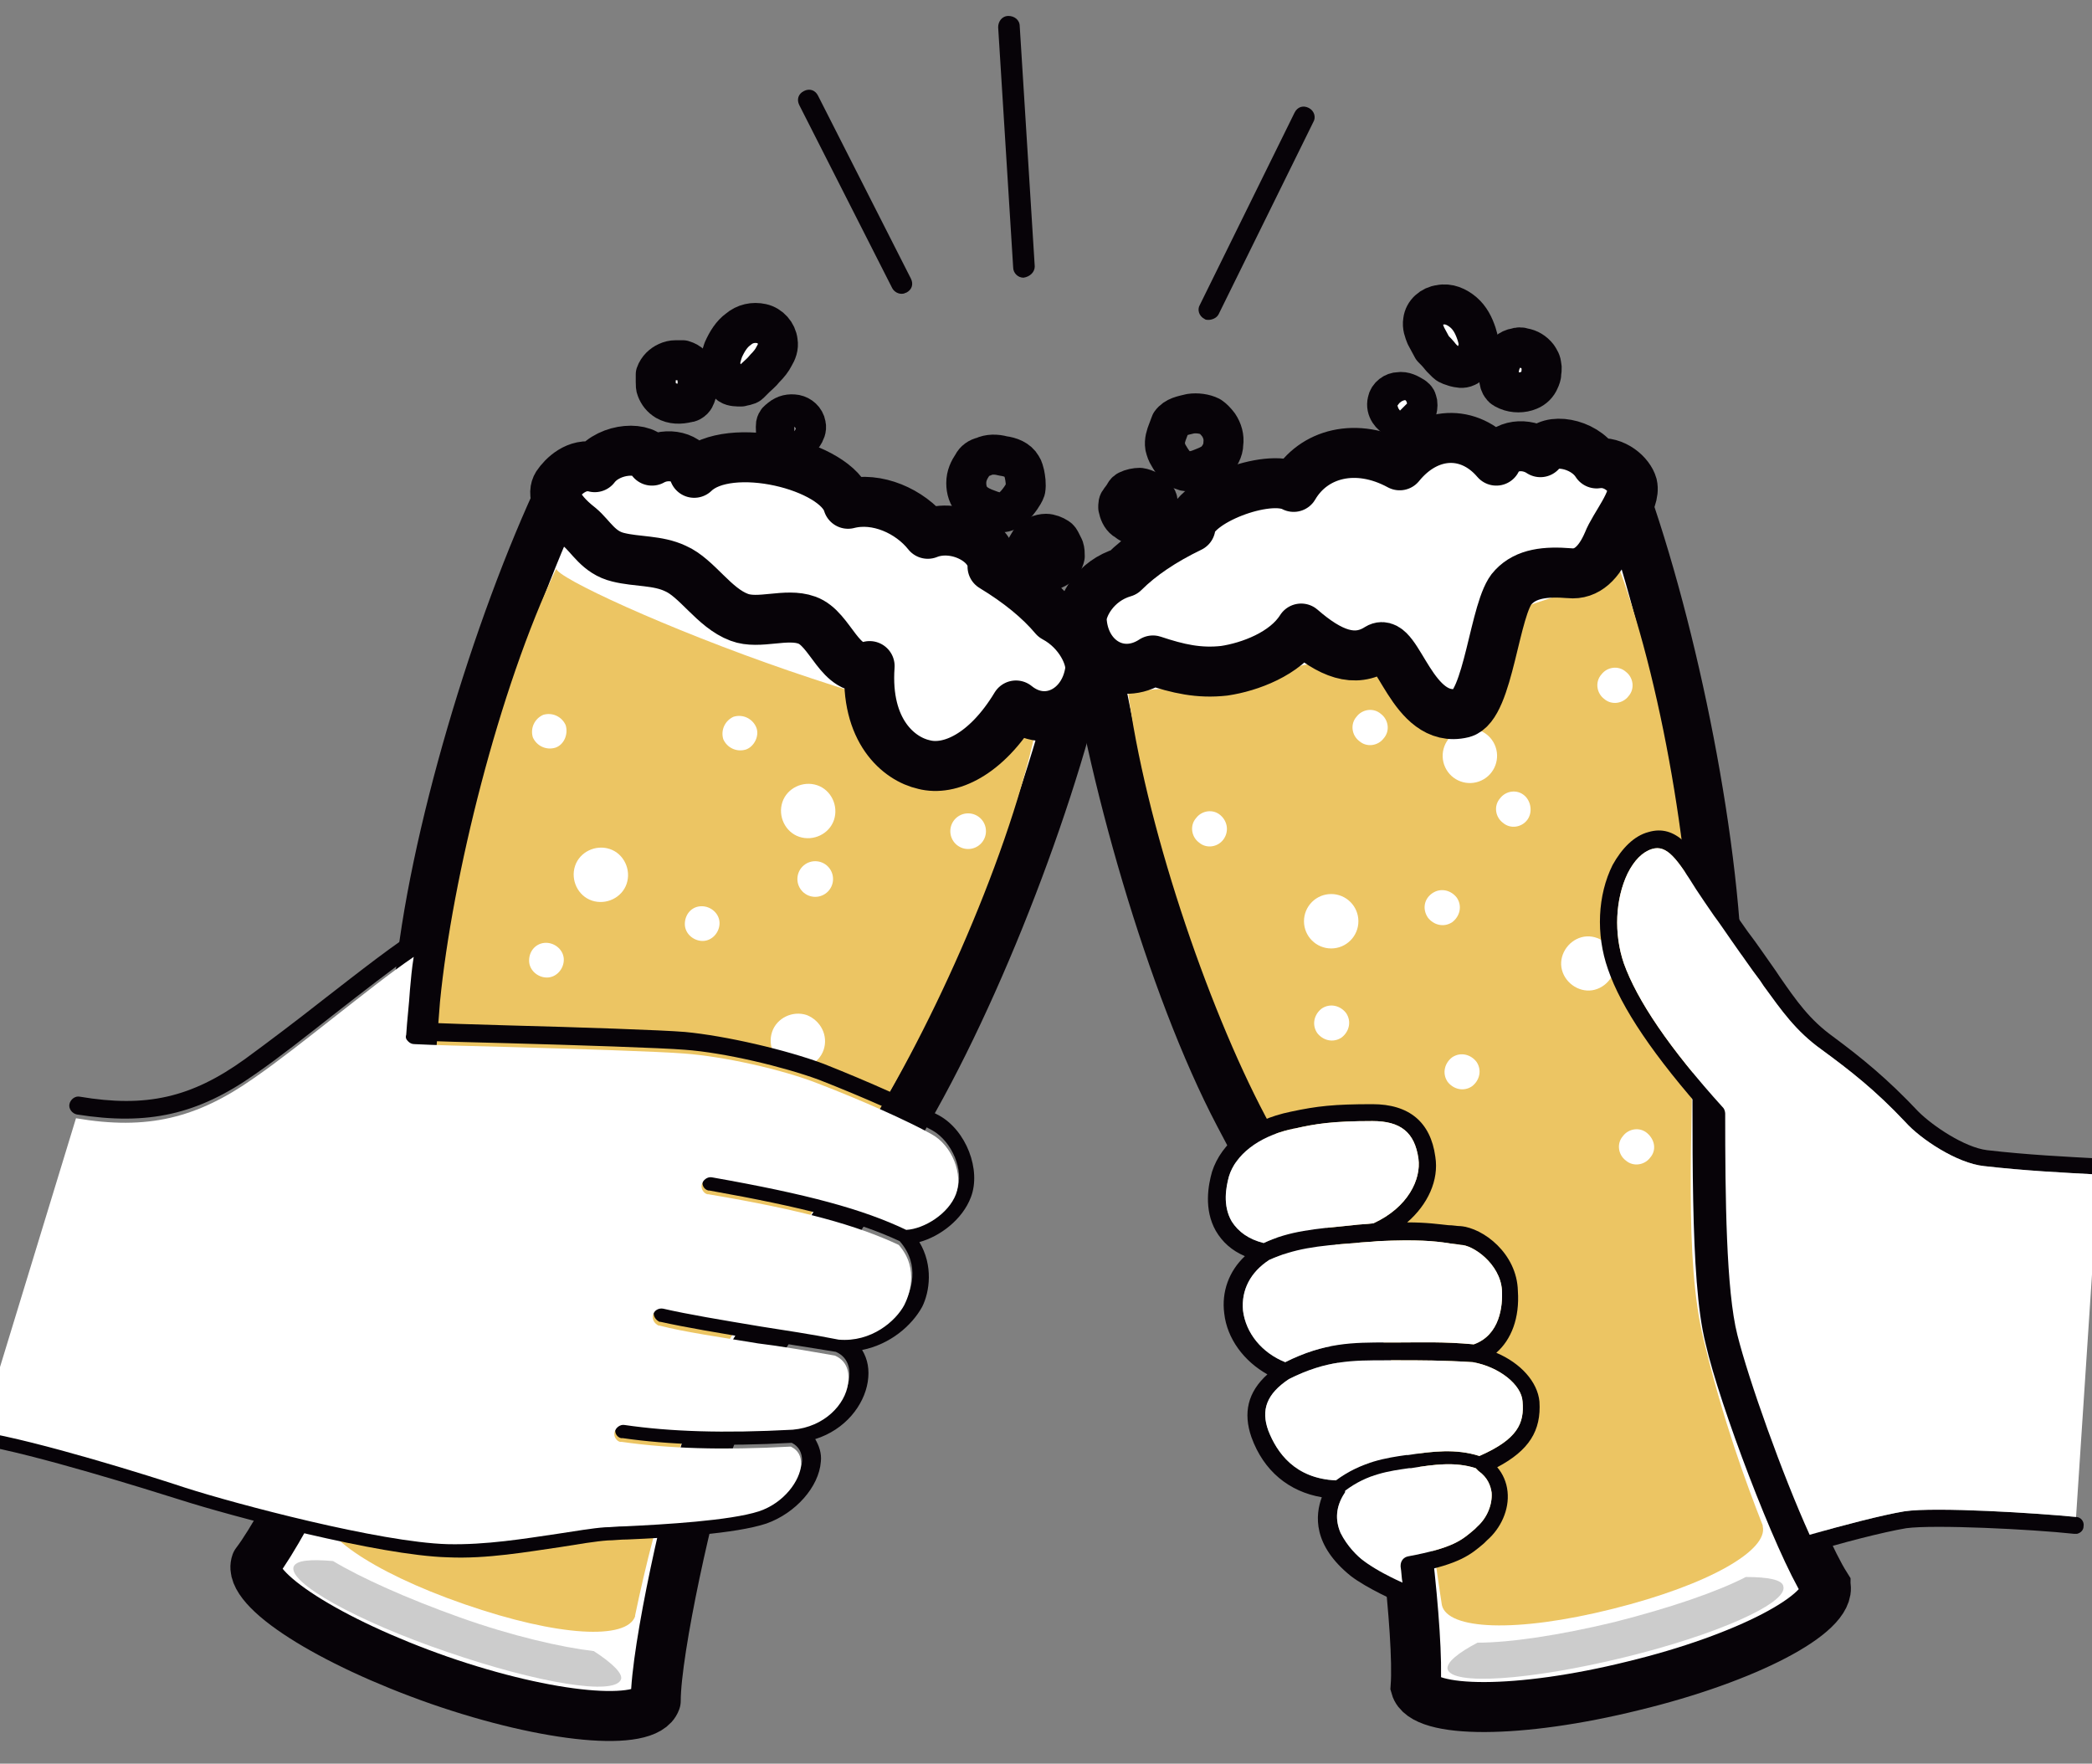 <?xml version="1.0" encoding="utf-8"?>
<!-- Generator: Adobe Illustrator 23.1.1, SVG Export Plug-In . SVG Version: 6.00 Build 0)  -->
<svg version="1.1" id="Capa_1" xmlns="http://www.w3.org/2000/svg" xmlns:xlink="http://www.w3.org/1999/xlink" x="0px" y="0px"
	 viewBox="0 0 223 188" style="enable-background:new 0 0 223 188;" xml:space="preserve">
<rect x="0" y="0" width="223" height="188" fill="#808080" stroke="none"/>
<style type="text/css">
	.st0{fill:#FFFFFF;stroke:#070308;stroke-width:5.328;stroke-linecap:round;stroke-linejoin:round;}
	.st1{fill:#ECC563;}
	.st2{fill:#FFFFFF;}
	.st3{fill:#CCCCCC;}
	.st4{fill:#FFFFFF;stroke:#070308;stroke-width:4.263;stroke-linecap:round;stroke-linejoin:round;}
	.st5{fill:none;stroke:#070308;stroke-width:4.263;stroke-linecap:round;stroke-linejoin:round;}
	.st6{fill:#070308;}
	.st7{fill:#FFFFFF;stroke:#070308;stroke-width:5.328;}
</style>
<g>
	<g>
		<g>
			<path class="st0" d="M69.9,181.3c-1,2.8-11.3,1.9-23.1-2.2c-11.7-4.1-20.5-9.7-19.5-12.5c3.3-4.3,10.6-19.4,12.8-25.5
				c2.1-6.1,3.2-20.6,4.6-36C46.1,89.7,53,66.8,60,52c0.5-0.9,13,2.6,28.2,7.9c15.1,5.3,27.2,10.3,27,11.3l0,0
				c-3.7,16-12.5,38.2-20.9,51.2c-8.4,13-16.5,25-18.7,31.1C73.5,159.6,69.9,175.9,69.9,181.3z"/>
			<path class="st1" d="M59.3,60.6C59.2,61.5,71,67,84.1,71.5c13.1,4.5,25.8,7.6,26.2,6.8l0,0c-3.1,13.9-11.6,32.7-19,43.9
				c-7.4,11.2-15.2,21.6-18.1,30c-2.9,8.4-4.5,15.2-5.5,20c0,0,0,0.1,0,0.1c-0.9,2.5-8.1,2.2-18.2-1.3c-10.1-3.5-16-7.8-15.1-10.2
				c2-4.6,5.2-10.8,8.1-19.2c2.9-8.4,3.3-21.4,4.4-34.8C48.2,93.5,53.2,73.4,59.3,60.6L59.3,60.6z"/>
			<path class="st2" d="M66.8,94.2c-0.5,1.5-2.2,2.3-3.7,1.8c-1.5-0.5-2.3-2.2-1.8-3.7c0.5-1.5,2.2-2.3,3.7-1.8
				C66.5,91,67.3,92.7,66.8,94.2z"/>
			<path class="st2" d="M88.9,87.4c-0.5,1.5-2.2,2.3-3.7,1.8c-1.5-0.5-2.3-2.2-1.8-3.7c0.5-1.5,2.2-2.3,3.7-1.8
				C88.6,84.2,89.4,85.9,88.9,87.4z"/>
			<path class="st2" d="M87.8,111.9c-0.5,1.5-2.2,2.3-3.7,1.8c-1.5-0.5-2.3-2.2-1.8-3.7c0.5-1.5,2.2-2.3,3.7-1.8
				C87.5,108.8,88.3,110.4,87.8,111.9z"/>
			<path class="st2" d="M58.2,100.5c1,0,1.9,0.8,1.9,1.8c0,1-0.8,1.9-1.8,1.9c-1,0-1.9-0.8-1.9-1.8
				C56.4,101.3,57.2,100.5,58.2,100.5z"/>
			<path class="st2" d="M74.8,96.6c1,0,1.9,0.8,1.9,1.8c0,1-0.8,1.9-1.8,1.9c-1,0-1.9-0.8-1.9-1.8S73.7,96.6,74.8,96.6z"/>
			<path class="st2" d="M79.5,79.9c-1,0.3-2-0.2-2.4-1.1c-0.3-1,0.2-2,1.1-2.4c1-0.3,2,0.2,2.4,1.1S80.4,79.6,79.5,79.9z"/>
			<circle class="st2" cx="103.2" cy="88.6" r="1.9"/>
			<path class="st2" d="M59.2,79.7c-1,0.3-2-0.2-2.4-1.1c-0.3-1,0.2-2,1.1-2.4c1-0.3,2,0.2,2.4,1.1C60.6,78.3,60.1,79.4,59.2,79.7z"
				/>
			<circle class="st2" cx="86.9" cy="93.7" r="1.9"/>
			<path class="st0" d="M116.2,71.5c-0.6,4.2-4.7,6.3-7.9,3.7c-3.2,5.3-7.1,7-9.8,6.3c-2.7-0.6-6.3-3.6-5.8-10.5
				c-3.2,0.9-4.1-4-6.7-4.9c-2.2-0.8-5.1,0.5-7.2-0.3c-2.7-1-4.5-4.2-6.8-5.2c-1.9-0.9-4.1-0.7-6.1-1.2c-2.1-0.5-2.9-2.2-4.1-3.2
				c-2.7-2.1-2.9-3.7-2.4-4.5c0.6-0.9,2.1-2.4,4-1.9c1.6-2.1,5.4-2.3,6.1-0.7c1.6-0.9,3.9-0.5,4.5,1.3c3.7-3.6,15.2-0.8,16.4,3.3
				c3.1-0.8,6.6,0.8,8.5,3.2c3-1.2,7,0.9,6.9,3.5c2.8,1.7,5,3.5,6.6,5.4C115.2,67.3,116.4,70.2,116.2,71.5z"/>
			<path class="st3" d="M63.3,176c-3.4-0.4-8.7-1.6-14.3-3.6s-10.5-4.2-13.5-6c-2.4-0.2-3.9-0.1-4.2,0.6c-0.6,1.7,6.7,5.8,16.4,9.1
				c9.6,3.3,17.9,4.7,18.5,2.9C66.4,178.4,65.3,177.3,63.3,176z"/>
			<path class="st4" d="M70.4,39.1c0.4-0.4,1-0.7,1.6-0.7c0.3,0,0.5,0,0.8,0c0.7,0.2,1.2,0.7,1.4,1.3s0.2,1.3,0.1,2
				c-0.1,0.3-0.2,0.7-0.4,0.9c-0.2,0.2-0.4,0.3-0.6,0.3c-0.8,0.2-1.6,0.2-2.3-0.2c-0.5-0.3-0.8-0.7-1-1.2c-0.1-0.2-0.1-0.5-0.1-0.8
				c0-0.3,0-0.5,0-0.8C70,39.6,70.2,39.3,70.4,39.1z"/>
			<path class="st5" d="M103.7,49.5c-0.4,0.6-0.7,1.2-0.7,2c0,0.7,0.2,1.4,0.7,1.9c0.4,0.4,1,0.7,1.6,0.9c0.5,0.2,1.1,0.4,1.6,0.3
				c0.8-0.1,1.4-0.8,1.9-1.5c0.2-0.3,0.4-0.6,0.5-0.9c0.1-0.6,0-1.2-0.1-1.7c-0.1-0.3-0.1-0.5-0.3-0.8c-0.4-0.7-1.2-1-2-1.1
				c-0.7-0.2-1.5-0.2-2.1,0.1C104.3,48.8,103.9,49.1,103.7,49.5z"/>
			<path class="st4" d="M113.5,59.3c-0.1,0.5-0.4,0.9-0.8,1.2c-0.2,0.1-0.4,0.2-0.6,0.3c-0.5,0.2-1.1,0-1.6-0.4
				c-0.4-0.3-0.7-0.9-0.9-1.4c-0.1-0.3-0.2-0.6-0.1-0.8c0.1-0.2,0.2-0.3,0.3-0.5c0.4-0.5,1.1-0.8,1.7-0.8c0.4,0,0.9,0.2,1.2,0.4
				c0.2,0.1,0.3,0.3,0.4,0.5c0.1,0.2,0.2,0.4,0.3,0.6C113.5,58.7,113.5,59,113.5,59.3z"/>
			<path class="st4" d="M85.6,46.4c0.2-0.3,0.4-0.7,0.3-1.1c-0.1-0.6-0.6-1-1.1-1.1c-0.6-0.1-1.1,0-1.6,0.4
				c-0.1,0.1-0.3,0.2-0.4,0.4c-0.1,0.2-0.1,0.3-0.1,0.5c0,0.3,0,0.6,0.1,0.9c0.1,0.3,0.3,0.5,0.6,0.7c0.2,0.1,0.4,0.1,0.7,0.1
				c0.2,0,0.4,0,0.6,0C85,47,85.4,46.7,85.6,46.4z"/>
			<path class="st4" d="M82.5,38c0.3-0.5,0.5-1,0.4-1.6c-0.1-0.9-0.8-1.7-1.7-1.9c-0.9-0.2-1.8,0-2.5,0.6c-0.7,0.5-1.2,1.3-1.6,2.2
				c-0.2,0.6-0.4,1.2-0.3,1.8c0.1,0.4,0.3,0.8,0.5,1.2c0.1,0.2,0.3,0.5,0.5,0.7c0.3,0.2,0.8,0.2,1.2,0.2c0.3-0.1,0.7-0.1,0.9-0.3
				c0.2-0.2,0.4-0.4,0.6-0.6c0.3-0.3,0.7-0.6,1-1C82,38.8,82.3,38.4,82.5,38z"/>
		</g>
		<path class="st6" d="M98,132.4c2.2-0.6,4.6-2.4,5.5-4.8c1.1-2.9-0.5-7.1-3.4-8.7c-2.6-1.4-7.5-3.6-12.3-5.5
			c-4-1.5-10.5-3-14.8-3.4c-2.4-0.2-11.2-0.5-18.9-0.7c-3.6-0.1-6.8-0.2-8.8-0.3c0.1-1.3,0.2-2.6,0.4-3.9c0.2-1.7,0.4-3.5,0.7-5.4
			c0.1-0.4-0.1-0.7-0.4-0.9c-0.3-0.2-0.7-0.2-1,0c-2.8,1.7-6.6,4.7-10.6,7.8c-2.8,2.2-5.7,4.4-8.3,6.3c-5.7,4.1-10.5,5.2-17.6,4
			c-0.5-0.1-1,0.3-1.1,0.8c-0.1,0.5,0.3,1,0.8,1.1c7.6,1.2,12.9,0,19-4.3c2.6-1.8,5.5-4.1,8.3-6.3c3.2-2.5,6.3-4.9,8.7-6.6
			c-0.2,1.2-0.3,2.4-0.4,3.5c-0.2,1.6-0.3,3.2-0.4,4.8c0,0.3,0.1,0.5,0.2,0.7c0.2,0.2,0.4,0.3,0.7,0.3c1.9,0.1,5.6,0.2,9.8,0.3
			c7.3,0.2,16.5,0.5,18.9,0.7c4.2,0.3,10.5,1.8,14.3,3.2c4.6,1.8,9.6,4,12.1,5.4c2.1,1.2,3.4,4.3,2.6,6.4c-0.8,2.1-3.4,3.7-5.3,3.8
			c-4.6-2.2-10.5-3.8-20.7-5.6c-0.5-0.1-1,0.3-1.1,0.8c-0.1,0.5,0.2,0.9,0.6,1c0,0,0.1,0,0.1,0c10.1,1.8,15.8,3.3,20.3,5.4
			c2.3,2.6,1.1,5.5,0.6,6.4c-0.9,1.6-3.4,4-7,3.7c-3-0.5-5.8-1-8.3-1.4c-4.2-0.7-7.8-1.2-10.4-1.9c-0.5-0.1-1,0.2-1.1,0.7
			c-0.1,0.5,0.2,0.9,0.6,1.1c0,0,0.1,0,0.1,0c2.7,0.6,6.3,1.2,10.5,1.9c2.5,0.4,5.2,0.8,8.2,1.3c1.6,0.7,1.5,2.3,1.4,3
			c-0.4,2.2-2.5,4.6-5.9,4.9c-7.4,0.4-13.1,0.2-17.9-0.5c-0.5-0.1-1,0.3-1.1,0.8c-0.1,0.5,0.2,0.9,0.6,1c0.1,0,0.1,0,0.2,0
			c4.9,0.7,10.6,0.9,18,0.5c0.8,0.4,1.1,1.1,1.1,1.9c-0.1,1.7-1.8,4-4.5,5c-3.1,1.1-10.1,1.4-14.3,1.6c-0.8,0-1.5,0.1-2.1,0.1
			c-1.4,0.1-3.2,0.4-5.1,0.7c-3.4,0.6-7.6,1.3-11.7,1.1c-7.2-0.3-22.7-4.4-27.9-6c-3.6-1.1-15.7-4.9-21.9-6c-0.5-0.1-1,0.3-1.1,0.8
			c-0.1,0.5,0.2,0.9,0.6,1c0,0,0.1,0,0.2,0c6,1,18.1,4.8,21.6,5.9c5.3,1.7,21.1,5.9,28.4,6.1c4.2,0.2,8.6-0.6,12.1-1.1
			c1.9-0.3,3.6-0.6,5-0.7c0.6,0,1.3-0.1,2.1-0.1c4.6-0.2,11.5-0.6,14.8-1.7c3.1-1.1,5.6-3.9,5.8-6.6c0.1-0.9-0.2-1.7-0.6-2.4
			c3.2-1,5.2-3.6,5.6-6.1c0.2-1.3,0-2.4-0.6-3.4c3-0.6,5.3-2.6,6.4-4.6C99.1,137.7,99.5,134.9,98,132.4z"/>
		<path class="st2" d="M-2.1,152.6c6.2,1,18.3,4.8,21.9,6c5.3,1.7,20.7,5.8,27.9,6c4.1,0.1,8.3-0.6,11.7-1.1c2-0.3,3.7-0.6,5.1-0.7
			c0.6,0,1.3-0.1,2.1-0.1c4.2-0.2,11.2-0.6,14.3-1.6c2.7-0.9,4.4-3.3,4.5-5c0-0.9-0.3-1.5-1.1-1.9c-7.4,0.4-13.1,0.2-18-0.5
			c-0.1,0-0.1,0-0.2,0c-0.4-0.1-0.7-0.6-0.6-1c0.1-0.5,0.6-0.9,1.1-0.8c4.8,0.7,10.5,0.9,17.9,0.5c3.4-0.3,5.6-2.7,5.9-4.9
			c0.1-0.7,0.2-2.3-1.4-3c-2.9-0.5-5.7-1-8.2-1.3c-4.2-0.7-7.8-1.2-10.5-1.9c0,0-0.1,0-0.1,0c-0.4-0.2-0.7-0.6-0.6-1.1
			c0.1-0.5,0.6-0.8,1.1-0.7c2.6,0.6,6.2,1.2,10.4,1.9c2.5,0.4,5.3,0.8,8.3,1.4c3.5,0.3,6.1-2,7-3.7c0.4-0.8,1.7-3.8-0.6-6.4
			c-4.5-2.1-10.2-3.7-20.3-5.4c-0.1,0-0.1,0-0.1,0c-0.4-0.1-0.7-0.6-0.6-1c0.1-0.5,0.6-0.9,1.1-0.8c10.2,1.8,16.1,3.4,20.7,5.6
			c1.9-0.1,4.5-1.7,5.3-3.8c0.8-2.1-0.4-5.2-2.6-6.4c-2.5-1.4-7.4-3.6-12.1-5.4c-3.8-1.5-10.1-2.9-14.3-3.2
			c-2.4-0.2-11.5-0.5-18.9-0.7c-4.2-0.1-7.9-0.2-9.8-0.3c-0.3,0-0.5-0.1-0.7-0.3c-0.2-0.2-0.3-0.4-0.2-0.7c0.1-1.6,0.3-3.2,0.4-4.8
			c0.1-1.1,0.2-2.3,0.4-3.5c-2.5,1.7-5.5,4.1-8.7,6.6c-2.8,2.2-5.7,4.5-8.3,6.3c-6.1,4.3-11.4,5.6-19,4.3L-2.1,152.6z"/>
	</g>
</g>
<g>
	<g>
		<path class="st7" d="M194.6,169C194.6,169.1,194.6,169.1,194.6,169c0.7,3-8.5,7.8-20.5,10.7c-12.1,3-22.4,3-23.2,0.1
			c0.4-5.5-1.6-22-3.1-28.3c-1.5-6.3-8.5-19-15.7-32.7c-7.2-13.7-13.8-36.7-16-53c-0.1-1,12.3-4.9,27.9-8.7
			c15.6-3.8,28.4-6.1,28.8-5.2l0,0c5.6,15.5,10.3,38.9,10.3,54.4c0,15.5-0.3,30,1.3,36.3C185.8,148.8,191.7,164.4,194.6,169z"/>
		<path class="st1" d="M120.2,73.4c0.3,0.8,13.3-1,26.7-4.3c13.4-3.3,25.8-7.7,25.7-8.5l0,0c4.9,13.3,8.1,33.8,7.9,47.2
			c-0.1,13.4-1,26.4,1.1,35c2.1,8.7,4.5,15.2,6.3,19.8c0,0,0,0.1,0,0.1c0.6,2.5-5.6,6.2-16,8.8c-10.4,2.6-17.6,2.2-18.2-0.4
			c-0.8-5-1.5-11.9-3.6-20.5c-2.1-8.7-8.9-19.8-15.2-31.6C128.6,107.1,122,87.5,120.2,73.4L120.2,73.4z"/>
		<circle class="st2" cx="141.9" cy="98.2" r="2.9"/>
		<ellipse transform="matrix(0.908 -0.419 0.419 0.908 -19.33 73.132)" class="st2" cx="156.7" cy="80.5" rx="2.9" ry="2.9"/>
		<path class="st2" d="M172.1,102c0.4,1.5-0.6,3.1-2.1,3.5c-1.5,0.4-3.1-0.6-3.5-2.1c-0.4-1.5,0.6-3.1,2.1-3.5
			C170.1,99.5,171.7,100.5,172.1,102z"/>
		<path class="st2" d="M154.8,112.7c0.9-0.6,2-0.3,2.6,0.5c0.6,0.9,0.3,2-0.5,2.6c-0.9,0.6-2,0.3-2.6-0.5
			C153.7,114.4,154,113.3,154.8,112.7z"/>
		<path class="st2" d="M140.9,107.5c0.9-0.6,2-0.3,2.6,0.5c0.6,0.9,0.3,2-0.5,2.6c-0.9,0.6-2,0.3-2.6-0.5
			C139.8,109.2,140.1,108.1,140.9,107.5z"/>
		<path class="st2" d="M152.7,95.2c0.9-0.6,2-0.3,2.6,0.5c0.6,0.9,0.3,2-0.5,2.6c-0.9,0.6-2,0.3-2.6-0.5
			C151.6,96.9,151.8,95.8,152.7,95.2z"/>
		<path class="st2" d="M147.5,78.7c-0.6,0.8-1.8,1-2.6,0.3c-0.8-0.6-1-1.8-0.3-2.6c0.6-0.8,1.8-1,2.6-0.3
			C148,76.7,148.2,77.9,147.5,78.7z"/>
		<path class="st2" d="M173.6,74.2c-0.6,0.8-1.8,1-2.6,0.3c-0.8-0.6-1-1.8-0.3-2.6c0.6-0.8,1.8-1,2.6-0.3
			C174.1,72.2,174.3,73.4,173.6,74.2z"/>
		<path class="st2" d="M175.9,123.4c-0.6,0.8-1.8,1-2.6,0.3c-0.8-0.6-1-1.8-0.3-2.6c0.6-0.8,1.8-1,2.6-0.3
			C176.4,121.5,176.6,122.6,175.9,123.4z"/>
		<path class="st2" d="M130.4,89.5c-0.6,0.8-1.8,1-2.6,0.3c-0.8-0.6-1-1.8-0.3-2.6c0.6-0.8,1.8-1,2.6-0.3
			C130.9,87.6,131,88.7,130.4,89.5z"/>
		<path class="st2" d="M162.8,87.4c-0.6,0.8-1.8,1-2.6,0.3c-0.8-0.6-1-1.8-0.3-2.6c0.6-0.8,1.8-1,2.6-0.3
			C163.2,85.4,163.4,86.6,162.8,87.4z"/>
		<path class="st0" d="M115.3,66c0.2,4.3,4.1,6.7,7.6,4.4c2.7,0.9,4.9,1.4,7.6,1.1c2.7-0.4,6.5-1.8,8.2-4.5c3.1,2.7,5.7,3.7,8.2,2.1
			c2.1-1.3,3.6,8.2,9,6.9c2.8-0.7,3.4-11.4,5.4-13.4c1.4-1.5,3.5-1.7,6-1.5c1.9,0.2,3.2-1.2,4.1-3.3c0.7-1.8,3-4.4,2.6-6.1
			c-0.3-1.1-1.9-2.6-3.8-2.3c-1.4-2.2-5.1-2.8-6-1.2c-1.5-1-3.8-0.9-4.7,0.9c-2.9-3.4-7.3-3.2-10.3,0.5c-4.6-2.5-9.2-1.3-11.3,2.3
			c-2.8-1.5-10.8,1.6-11,4.3c-2.9,1.4-5.3,3-7.1,4.8C116.7,61.9,115.3,64.7,115.3,66z"/>
		<path class="st3" d="M186.1,168.1c-3.1,1.6-8.1,3.3-14,4.8c-5.8,1.4-11.1,2.2-14.6,2.2c-2.1,1.1-3.3,2.1-3.2,2.8
			c0.4,1.8,8.8,1.2,18.7-1.2c9.9-2.4,17.6-5.8,17.1-7.6C190,168.4,188.5,168.1,186.1,168.1z"/>
		<path class="st4" d="M163.9,38c-0.4-0.5-0.9-0.8-1.5-0.9c-0.3-0.1-0.5-0.1-0.8,0c-0.7,0.1-1.2,0.6-1.5,1.2c-0.3,0.6-0.4,1.3-0.3,2
			c0,0.3,0.1,0.7,0.3,0.9c0.1,0.2,0.4,0.3,0.6,0.4c0.7,0.3,1.6,0.3,2.3,0c0.5-0.2,0.9-0.6,1.1-1.1c0.1-0.2,0.2-0.5,0.2-0.7
			c0-0.3,0.1-0.5,0-0.8C164.3,38.6,164.1,38.3,163.9,38z"/>
		<path class="st5" d="M129.9,45.3c0.4,0.6,0.6,1.3,0.5,2c0,0.7-0.4,1.4-0.9,1.9c-0.5,0.4-1.1,0.6-1.6,0.8c-0.5,0.2-1.1,0.3-1.6,0.2
			c-0.8-0.2-1.3-0.9-1.7-1.6c-0.2-0.3-0.3-0.6-0.4-1c-0.1-0.6,0.1-1.2,0.3-1.7c0.1-0.3,0.2-0.5,0.3-0.8c0.5-0.7,1.3-0.8,2.1-1
			c0.7-0.1,1.5,0,2.1,0.3C129.3,44.6,129.6,44.9,129.9,45.3z"/>
		<path class="st4" d="M119.2,54.1c0.1,0.5,0.3,1,0.7,1.3c0.2,0.1,0.4,0.3,0.6,0.4c0.5,0.2,1.1,0.1,1.6-0.2c0.5-0.3,0.8-0.8,1.1-1.3
			c0.1-0.3,0.2-0.5,0.2-0.8c0-0.2-0.1-0.4-0.2-0.5c-0.4-0.5-1-0.9-1.7-1c-0.4,0-0.9,0.1-1.3,0.3c-0.2,0.1-0.3,0.3-0.4,0.5
			c-0.1,0.2-0.3,0.3-0.4,0.6C119.2,53.5,119.2,53.8,119.2,54.1z"/>
		<path class="st4" d="M148.1,43.9c-0.2-0.3-0.3-0.7-0.2-1.1c0.1-0.6,0.7-1,1.2-1c0.6-0.1,1.1,0.2,1.6,0.5c0.1,0.1,0.3,0.2,0.3,0.4
			c0.1,0.2,0.1,0.3,0.1,0.5c0,0.3-0.1,0.6-0.2,0.9c-0.1,0.3-0.3,0.5-0.6,0.6c-0.2,0.1-0.4,0-0.7,0c-0.2,0-0.4,0-0.6-0.1
			C148.6,44.5,148.3,44.2,148.1,43.9z"/>
		<path class="st4" d="M152,35.8c-0.2-0.5-0.4-1-0.3-1.6c0.1-0.9,0.9-1.6,1.8-1.7c0.9-0.2,1.8,0.2,2.5,0.8c0.7,0.6,1.1,1.4,1.4,2.3
			c0.2,0.6,0.3,1.2,0.1,1.8c-0.1,0.4-0.4,0.8-0.6,1.1c-0.2,0.2-0.3,0.5-0.6,0.6c-0.4,0.2-0.8,0.1-1.2,0c-0.3-0.1-0.7-0.2-0.9-0.4
			c-0.2-0.2-0.4-0.4-0.6-0.6c-0.3-0.4-0.6-0.7-0.9-1C152.5,36.7,152.2,36.2,152,35.8z"/>
	</g>
	<g>
		<path class="st6" d="M223.9,123.5c-3.7-0.2-7.8-0.4-12.1-0.9c-2.4-0.3-5.8-2.6-7.3-4.1c-3.3-3.5-6-5.7-9.1-8
			c-2.5-1.8-3.9-3.8-5.7-6.4l-0.4-0.6c-1-1.4-2-2.9-3-4.2c-0.7-1-1.4-2-2-2.8c-0.7-0.9-1.3-1.9-1.8-2.8c-2-3.2-3.8-5.9-6.8-5
			c-1.5,0.4-2.8,1.7-3.8,3.5c-1.6,3.2-1.8,7.4-0.5,11.1c1.4,4.1,4.9,9.3,10.7,15.8c0,11.4,0.2,19.3,1.3,23.7
			c1.3,5.1,5.1,15.8,8.1,22.3c0.2,0.4,0.7,0.6,1.1,0.5c3.5-1.1,8.2-2.3,10.6-2.7c2.9-0.4,13.3,0.1,17.9,0.6c0.1,0,0.2,0,0.3,0
			c0.4-0.1,0.7-0.4,0.7-0.8c0.1-0.5-0.3-1-0.8-1c-4-0.4-15-1.1-18.3-0.6c-2.4,0.4-6.6,1.5-10.1,2.5c-2.9-6.4-6.5-16.5-7.7-21.3
			c-1.2-4.7-1.3-14.7-1.3-23.6c0-0.2-0.1-0.5-0.2-0.6c-5.8-6.4-9.2-11.5-10.6-15.4c-1.1-3.2-0.9-6.9,0.4-9.6
			c0.7-1.4,1.6-2.3,2.6-2.6c1.6-0.5,2.7,1.1,4.7,4.3c0.6,0.9,1.2,1.8,1.9,2.8c0.6,0.8,1.2,1.7,1.9,2.7c1,1.4,2,2.9,3,4.2l0.4,0.6
			c1.9,2.6,3.4,4.8,6.2,6.8c3,2.2,5.7,4.3,8.9,7.7c1.6,1.8,5.5,4.4,8.4,4.7c4.4,0.5,8.4,0.7,12.2,0.9c0.5,0,1-0.4,1-0.9
			C224.8,124,224.4,123.6,223.9,123.5z"/>
		<path class="st2" d="M221.3,161.7c-4-0.4-15-1.1-18.3-0.6c-2.4,0.4-6.6,1.5-10.1,2.5c-2.9-6.4-6.5-16.5-7.7-21.3
			c-1.2-4.7-1.3-14.7-1.3-23.6c0-0.2-0.1-0.5-0.2-0.6c-5.8-6.4-9.2-11.5-10.6-15.4c-1.1-3.2-0.9-6.9,0.4-9.6
			c0.7-1.4,1.6-2.3,2.6-2.6c1.6-0.5,2.7,1.1,4.7,4.3c0.6,0.9,1.2,1.8,1.9,2.8c0.6,0.8,1.2,1.7,1.9,2.7c1,1.4,2,2.9,3,4.2l0.4,0.6
			c1.9,2.6,3.4,4.8,6.2,6.8c3,2.2,5.7,4.3,8.9,7.7c1.6,1.8,5.5,4.4,8.4,4.7c4.4,0.5,8.4,0.7,12.2,0.9L221.3,161.7z"/>
		<path class="st6" d="M155.7,130.7c-0.4,0-0.8-0.1-1.3-0.1c-1-0.1-2.3-0.3-4.4-0.3c2.2-1.9,3.4-4.5,3-7c-0.5-3.7-2.8-5.6-6.7-5.6
			c-4.1,0-5.9,0.2-8.7,0.8c-4.4,0.9-7.4,3.3-8.4,6.4c-0.4,1.4-0.9,4,0.4,6.3c0.7,1.2,1.7,2.1,3.1,2.7c-1.7,1.6-2.5,3.8-2.2,6.1
			c0.3,2.7,2.1,5.1,4.6,6.5c-2.1,1.9-2.6,4.1-1.7,6.7c1.3,3.6,4,5.8,7.5,6.4c-0.7,1.9-1,5.1,3.1,8.4c1.7,1.3,4.8,2.7,6,3.2
			c0.2,0.1,0.4,0.1,0.6,0l0,0c0.5-0.1,0.8-0.5,0.7-1c-0.1-0.8-0.2-1.7-0.3-2.6c4.6-0.9,5.8-1.9,7.2-3.1l0.3-0.3
			c1.5-1.3,2.4-3.3,2.2-5.2c-0.1-1-0.5-1.9-1.1-2.6c3.4-1.8,4.7-3.9,4.5-7c-0.2-2.1-2-4.1-4.6-5.2c1.6-1.4,2.5-3.7,2.3-6.6
			C161.7,133.6,158.1,130.9,155.7,130.7z M131.3,130.2c-1-1.7-0.6-3.7-0.3-4.8c0.7-2.3,3.1-4.2,6.5-5c0.2,0,0.3-0.1,0.5-0.1
			c2.2-0.5,4-0.8,8.3-0.8c3,0,4.5,1.2,4.9,4c0.3,2.2-1.1,5.2-4.8,6.9c-0.8,0.1-1.5,0.1-2.2,0.2c-4.1,0.4-6.7,0.6-9.5,1.9
			C133.1,132.1,132,131.3,131.3,130.2z M159,159.1c0.1,1.3-0.5,2.7-1.5,3.6l-0.3,0.3c-1.4,1.2-2.3,2-7.1,2.9c-0.5,0.1-0.8,0.5-0.8,1
			c0,0,0,0.1,0,0.1c0.1,0.6,0.1,1.2,0.2,1.7c-1.8-0.8-3.3-1.7-4.1-2.3c-0.7-0.5-1.8-1.6-2.5-3c-0.6-1.4-0.5-2.8,0.4-4.2
			c0.1-0.1,0.1-0.2,0.1-0.3c2.4-1.8,4.7-2.1,6.8-2.4l0.2,0c2.5-0.4,4.7-0.7,6.9,0c0.1,0.1,0.2,0.2,0.3,0.3
			C158.6,157.5,158.9,158.4,159,159.1z M162.3,149.4c0.2,2.3-0.5,4-4.6,5.8c-2.5-0.8-5-0.5-7.6-0.1l-0.2,0c-2.1,0.3-4.8,0.7-7.5,2.7
			c-4.4-0.2-6.3-3-7.2-5.3c-0.8-2.2-0.2-3.9,2.2-5.5c4-2,6.7-2,10.4-2l1,0c2.7,0,5,0,8.2,0.2C159.8,145.7,162.2,147.6,162.3,149.4z
			 M160.1,137.5c0.1,1.7-0.2,4.8-3,5.8c-3.2-0.3-5.6-0.2-8.2-0.2l-1,0c-3.7,0-6.7,0-10.9,2.1c-2.5-1-4.2-3.1-4.5-5.5
			c-0.2-2.2,0.8-4.1,2.8-5.4c2.7-1.2,5-1.5,9.2-1.8c0.7-0.1,1.5-0.1,2.4-0.2c4.2-0.2,6,0,7.4,0.2c0.5,0.1,0.9,0.1,1.4,0.2
			C157,132.7,159.9,134.7,160.1,137.5z"/>
	</g>
	<path class="st2" d="M131.3,130.2c-1-1.7-0.6-3.7-0.3-4.8c0.7-2.3,3.1-4.2,6.5-5c0.2,0,0.3-0.1,0.5-0.1c2.2-0.5,4-0.8,8.3-0.8
		c3,0,4.5,1.2,4.9,4c0.3,2.2-1.1,5.2-4.8,6.9c-0.8,0.1-1.5,0.1-2.2,0.2c-4.1,0.4-6.7,0.6-9.5,1.9C133.1,132.1,132,131.3,131.3,130.2
		z"/>
	<path class="st2" d="M159,159.1c0.1,1.3-0.5,2.7-1.5,3.6l-0.3,0.3c-1.4,1.2-2.3,2-7.1,2.9c-0.5,0.1-0.8,0.5-0.8,1c0,0,0,0.1,0,0.1
		c0.1,0.6,0.1,1.2,0.2,1.7c-1.8-0.8-3.3-1.7-4.1-2.3c-0.7-0.5-1.8-1.6-2.5-3c-0.6-1.4-0.5-2.8,0.4-4.2c0.1-0.1,0.1-0.2,0.1-0.3
		c2.4-1.8,4.7-2.1,6.8-2.4l0.2,0c2.5-0.4,4.7-0.7,6.9,0c0.1,0.1,0.2,0.2,0.3,0.3C158.6,157.5,158.9,158.4,159,159.1z"/>
	<path class="st2" d="M162.3,149.4c0.2,2.3-0.5,4-4.6,5.8c-2.5-0.8-5-0.5-7.6-0.1l-0.2,0c-2.1,0.3-4.8,0.7-7.5,2.7
		c-4.4-0.2-6.3-3-7.2-5.3c-0.8-2.2-0.2-3.9,2.2-5.5c4-2,6.7-2,10.4-2l1,0c2.7,0,5,0,8.2,0.2C159.8,145.7,162.2,147.6,162.3,149.4z"
		/>
	<path class="st2" d="M160.1,137.5c0.1,1.7-0.2,4.8-3,5.8c-3.2-0.3-5.6-0.2-8.2-0.2l-1,0c-3.7,0-6.7,0-10.9,2.1
		c-2.5-1-4.2-3.1-4.5-5.5c-0.2-2.2,0.8-4.1,2.8-5.4c2.7-1.2,5-1.5,9.2-1.8c0.7-0.1,1.5-0.1,2.4-0.2c4.2-0.2,6,0,7.4,0.2
		c0.5,0.1,0.9,0.1,1.4,0.2C157,132.7,159.9,134.7,160.1,137.5z"/>
</g>
<g>
	<path class="st6" d="M109.1,29.6c-0.6,0-1.1-0.5-1.1-1.1l-1.6-25.6c0-0.6,0.4-1.2,1.1-1.2c0.6,0,1.2,0.4,1.2,1.1l1.6,25.6
		C110.3,29,109.8,29.5,109.1,29.6C109.2,29.6,109.2,29.6,109.1,29.6z"/>
</g>
<g>
	<path class="st6" d="M128.8,34.1c-0.1,0-0.3,0-0.4-0.1c-0.6-0.3-0.8-1-0.5-1.5L138,12c0.3-0.6,0.9-0.8,1.5-0.5
		c0.6,0.3,0.8,1,0.5,1.5l-10.1,20.5C129.7,33.9,129.2,34.1,128.8,34.1z"/>
</g>
<g>
	<path class="st6" d="M96.3,31.3c-0.5,0.1-1-0.2-1.2-0.6l-9.9-19.5c-0.3-0.6-0.1-1.2,0.5-1.5c0.6-0.3,1.2-0.1,1.5,0.5l9.9,19.5
		c0.3,0.6,0.1,1.2-0.5,1.5C96.5,31.2,96.4,31.3,96.3,31.3z"/>
</g>
</svg>

